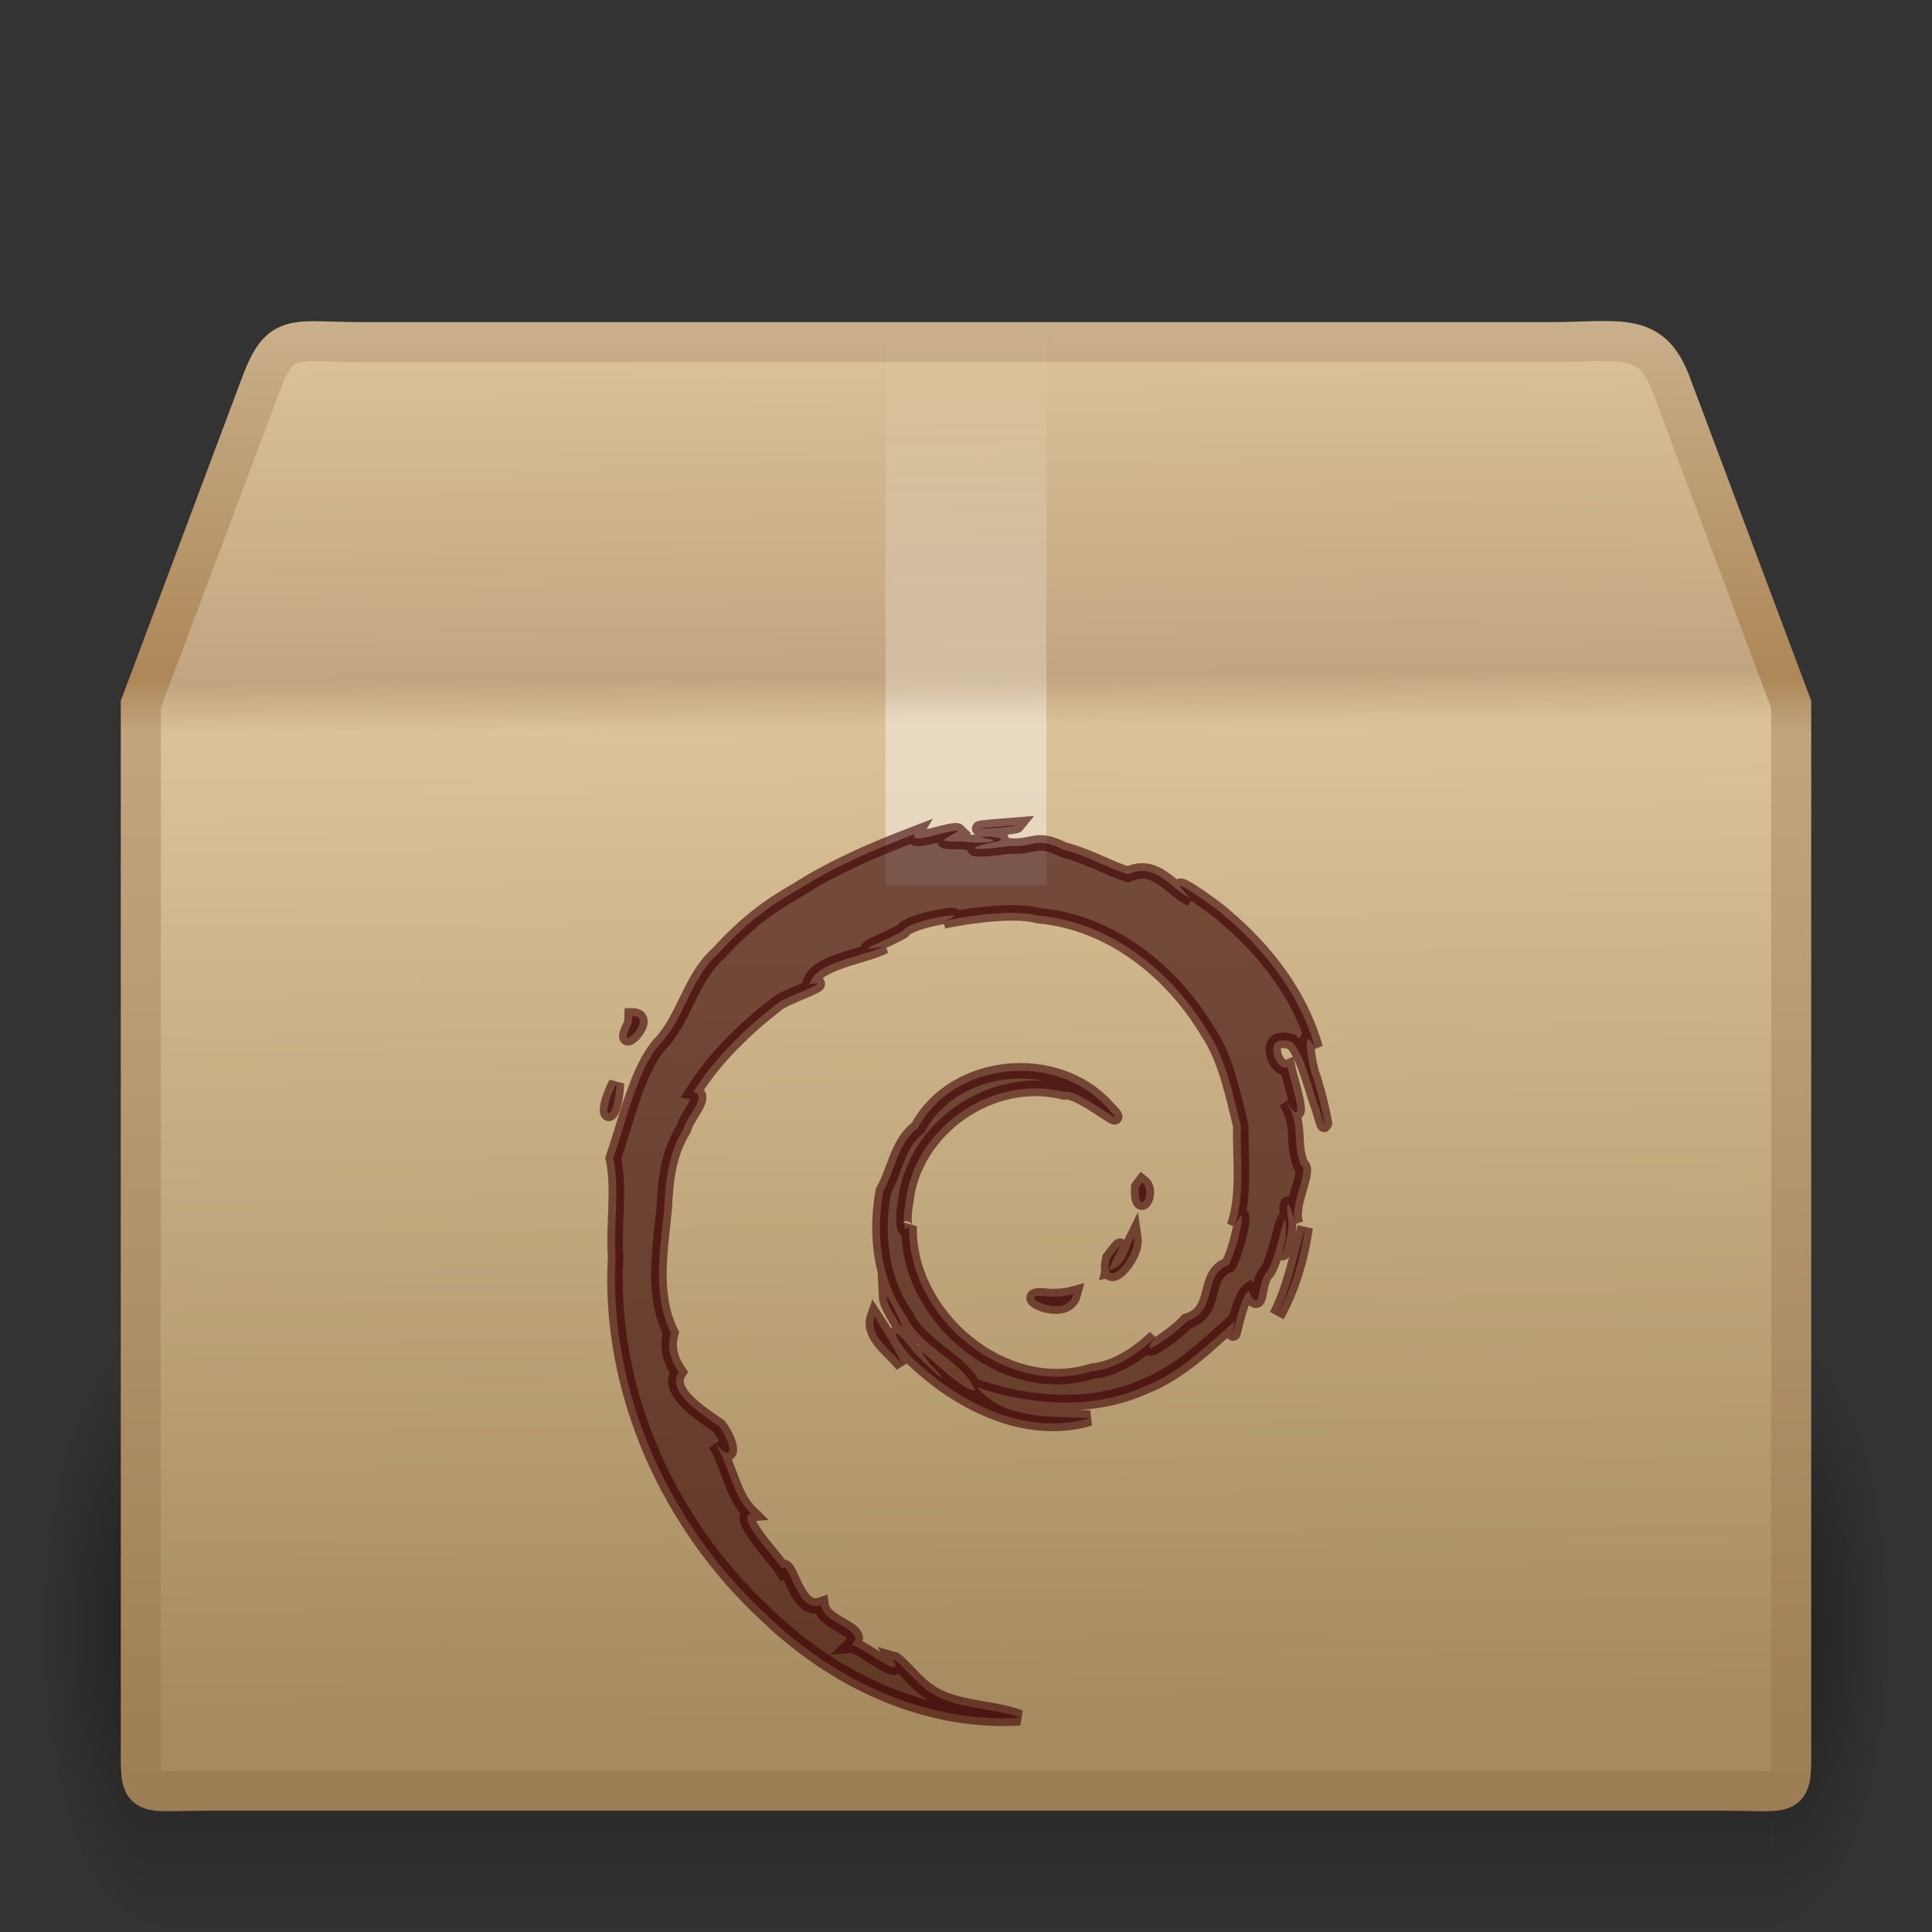 <svg width="48" height="48" viewBox="0 0 48 48" fill="none" xmlns="http://www.w3.org/2000/svg">
<rect x="0" y="0" width="48" height="48" fill="#333333" stroke="none"/>
<g opacity="0.4">
<path d="M1 48H3.938V33H1V48Z" fill="url(#paint0_radial_1_3)"/>
<path d="M44.054 33H3.938V48H44.054V33Z" fill="url(#paint1_linear_1_3)"/>
<path d="M47 48H44.062V33H47V48Z" fill="url(#paint2_radial_1_3)"/>
</g>
<path d="M9.011 8.5H38.508C40.23 8.5 41.005 8.213 41.5 9.5L44.502 17.5V43.174C44.502 44.727 44.605 44.49 42.883 44.49H5.117C3.395 44.49 3.498 44.727 3.498 43.174V17.5L6.5 9.5C6.981 8.239 7.289 8.5 9.011 8.5Z" fill="url(#paint3_linear_1_3)" stroke="url(#paint4_linear_1_3)" stroke-width="0.994" stroke-linecap="round"/>
<path opacity="0.4" d="M22 8C23.333 8 24.667 8 26 8C26 12.667 26 17.333 26 22C25.606 22 25.212 22 24.819 22C24.416 22 24.013 22 23.609 22C23.285 22 22.96 22 22.636 22C22.424 22 22.212 22 22 22C22 17.333 22 12.667 22 8Z" fill="url(#paint5_linear_1_3)"/>
<path opacity="0.4" d="M3.505 17.5H44.495" stroke="url(#paint6_linear_1_3)" stroke-linecap="square"/>
<path opacity="0.6" d="M25.262 20.5C25.212 20.562 23.685 20.638 24.674 20.547C24.87 20.532 25.066 20.516 25.262 20.5ZM23.807 20.657C23.267 20.933 23.421 20.906 23.93 20.907C24.087 20.952 24.881 20.942 24.634 20.854C23.781 20.725 25.55 20.789 24.565 20.947C23.655 21.174 24.77 21.079 25.069 21.016C25.723 21.066 25.712 20.761 26.434 21.117C26.985 21.251 27.504 21.555 28.023 21.725C28.711 21.399 29.08 22.082 29.594 22.33C28.731 21.512 30.179 22.52 30.437 22.768C31.456 23.627 32.311 24.739 32.675 26.037C32.304 25.347 32.521 26.482 32.591 26.69C32.719 26.957 33.105 28.698 32.779 27.541C32.608 27.105 32.313 25.82 31.99 25.861C31.357 25.716 31.701 26.633 31.99 26.518C32.056 26.836 32.514 28.201 31.955 27.366C32.329 27.978 32.091 28.341 32.315 28.946C32.568 29.046 32.004 29.945 32.19 30.4C32.088 30.056 31.929 29.6 31.994 30.241C32.107 30.552 31.705 31.686 31.94 30.767C31.992 29.455 31.754 31.261 31.466 31.617C31.206 31.873 31.359 32.709 31.017 32.073C30.757 32.264 30.54 33.736 30.673 32.824C30.019 33.401 29.311 34.111 28.436 34.446C27.131 35.042 25.571 34.906 24.276 34.466C24.951 35.293 26.147 35.179 27.076 35.233C25.518 35.698 23.861 34.869 22.741 33.81C22.436 33.57 21.936 32.712 22.552 33.395C22.778 33.757 23.945 34.749 23.104 33.888C22.413 32.971 23.768 34.527 24.23 34.56C23.982 33.844 22.875 33.482 22.514 32.703C21.874 31.814 21.753 30.641 21.947 29.589C22.242 29.072 22.299 28.402 22.81 28.015C23.707 26.358 26.248 26.123 27.498 27.51C28.208 28.252 26.814 27.022 26.434 27.128C24.641 26.674 22.678 28.043 22.497 29.891C22.436 30.191 22.429 30.729 22.587 30.457C22.528 32.694 24.945 34.758 27.14 34.066C27.711 34.01 28.248 33.658 28.701 33.232C28.147 33.903 29.265 33.092 29.489 32.825C30.282 32.589 29.85 31.678 30.517 31.432C30.696 31.207 31.085 29.59 30.673 30.463C30.941 29.657 30.806 28.806 30.829 27.976C30.649 27.269 30.474 26.329 30.014 25.641C29.11 24.127 27.589 22.905 25.786 22.748C25.082 22.546 23.537 22.852 23.428 22.886C24.395 22.573 22.581 22.844 22.431 23.128C22.048 23.361 21.019 23.724 21.978 23.503C21.454 23.772 20.229 23.903 20.122 24.45C20.775 24.344 19.495 24.769 19.315 24.93C18.515 25.55 17.767 26.271 17.223 27.131C17.613 27.211 17.03 27.761 16.986 28.047C16.611 28.637 16.532 29.323 16.504 30.009C16.407 31.029 16.192 32.172 16.669 33.115C16.562 33.472 16.659 33.791 16.864 34.091C16.534 34.586 17.465 35.151 17.865 35.436C18.177 35.844 18.263 36.419 17.786 35.874C18.169 36.559 18.2 37.163 18.662 37.61C18.248 37.654 19.255 38.705 19.428 38.97C19.629 38.739 19.776 40.094 20.398 39.877C20.469 40.39 21.578 40.47 21.149 40.878C21.383 40.861 22.521 41.836 22.189 41.221C22.319 41.256 22.696 41.73 22.929 41.911C23.601 42.491 24.572 42.385 25.34 42.677C22.994 42.821 20.732 41.742 19.067 40.142C16.617 37.892 15.105 34.563 15.295 31.215C15.236 30.402 15.404 29.575 15.237 28.774C15.553 27.866 15.837 26.585 16.379 25.959C17.006 25.32 17.14 24.326 17.829 23.706C18.556 22.913 19.103 22.518 19.813 22.112C20.723 21.531 21.725 21.105 22.728 20.72C22.538 21.041 23.699 20.548 23.807 20.657ZM15.706 25.239C16.326 25.243 15.217 26.328 15.698 25.427L15.706 25.239ZM15.315 26.913C14.837 27.85 15.275 27.971 15.315 26.913ZM28.374 29.384C28.674 29.613 28.253 30.284 28.292 29.493L28.374 29.384ZM32.425 30.494C32.32 31.25 32.09 32.028 31.721 32.683C32.078 31.997 32.214 31.224 32.425 30.494ZM28.171 30.744C28.251 31.278 27.367 32.139 27.576 31.26C28.104 30.564 27.632 31.251 27.561 31.557C27.947 31.478 28.028 31.027 28.171 30.744ZM26.669 32.152C26.486 32.861 25.015 32.065 26.064 32.214C26.267 32.217 26.472 32.206 26.669 32.152ZM22.024 32.199C22.247 32.474 22.654 33.461 22.183 32.62C22.115 32.487 22.031 32.352 22.024 32.199ZM21.727 32.715C21.969 33.084 22.242 33.549 22.431 33.919C22.181 33.579 21.559 33.188 21.727 32.715Z" fill="#340000" stroke="#3D0000" stroke-width="0.386"/>
<defs>
<radialGradient id="paint0_radial_1_3" cx="0" cy="0" r="1" gradientUnits="userSpaceOnUse" gradientTransform="translate(3.938 40.5) rotate(180) scale(2.947 7.5)">
<stop/>
<stop offset="1" stop-opacity="0"/>
</radialGradient>
<linearGradient id="paint1_linear_1_3" x1="13.626" y1="48" x2="13.626" y2="33" gradientUnits="userSpaceOnUse">
<stop stop-opacity="0"/>
<stop offset="0.5"/>
<stop offset="1" stop-opacity="0"/>
</linearGradient>
<radialGradient id="paint2_radial_1_3" cx="0" cy="0" r="1" gradientUnits="userSpaceOnUse" gradientTransform="translate(44.062 40.5) scale(2.947 7.5)">
<stop/>
<stop offset="1" stop-opacity="0"/>
</radialGradient>
<linearGradient id="paint3_linear_1_3" x1="25.758" y1="8.656" x2="26.088" y2="42.758" gradientUnits="userSpaceOnUse">
<stop stop-color="#DAC197"/>
<stop offset="0.239" stop-color="#C1A581"/>
<stop offset="0.276" stop-color="#DBC298"/>
<stop offset="1" stop-color="#A68B60"/>
</linearGradient>
<linearGradient id="paint4_linear_1_3" x1="15.464" y1="7.976" x2="15.464" y2="45.042" gradientUnits="userSpaceOnUse">
<stop stop-color="#C9AF8B"/>
<stop offset="0.239" stop-color="#AD8757"/>
<stop offset="0.276" stop-color="#C2A57F"/>
<stop offset="1" stop-color="#9D7D53"/>
</linearGradient>
<linearGradient id="paint5_linear_1_3" x1="26" y1="22" x2="26" y2="8" gradientUnits="userSpaceOnUse">
<stop stop-color="white"/>
<stop offset="0.302" stop-color="white"/>
<stop offset="0.344" stop-color="white" stop-opacity="0.69"/>
<stop offset="1" stop-color="white" stop-opacity="0"/>
</linearGradient>
<linearGradient id="paint6_linear_1_3" x1="-nan" y1="-nan" x2="-nan" y2="-nan" gradientUnits="userSpaceOnUse">
<stop stop-color="white" stop-opacity="0"/>
<stop offset="0.245" stop-color="white"/>
<stop offset="0.773" stop-color="white"/>
<stop offset="1" stop-color="white" stop-opacity="0"/>
</linearGradient>
</defs>
</svg>
